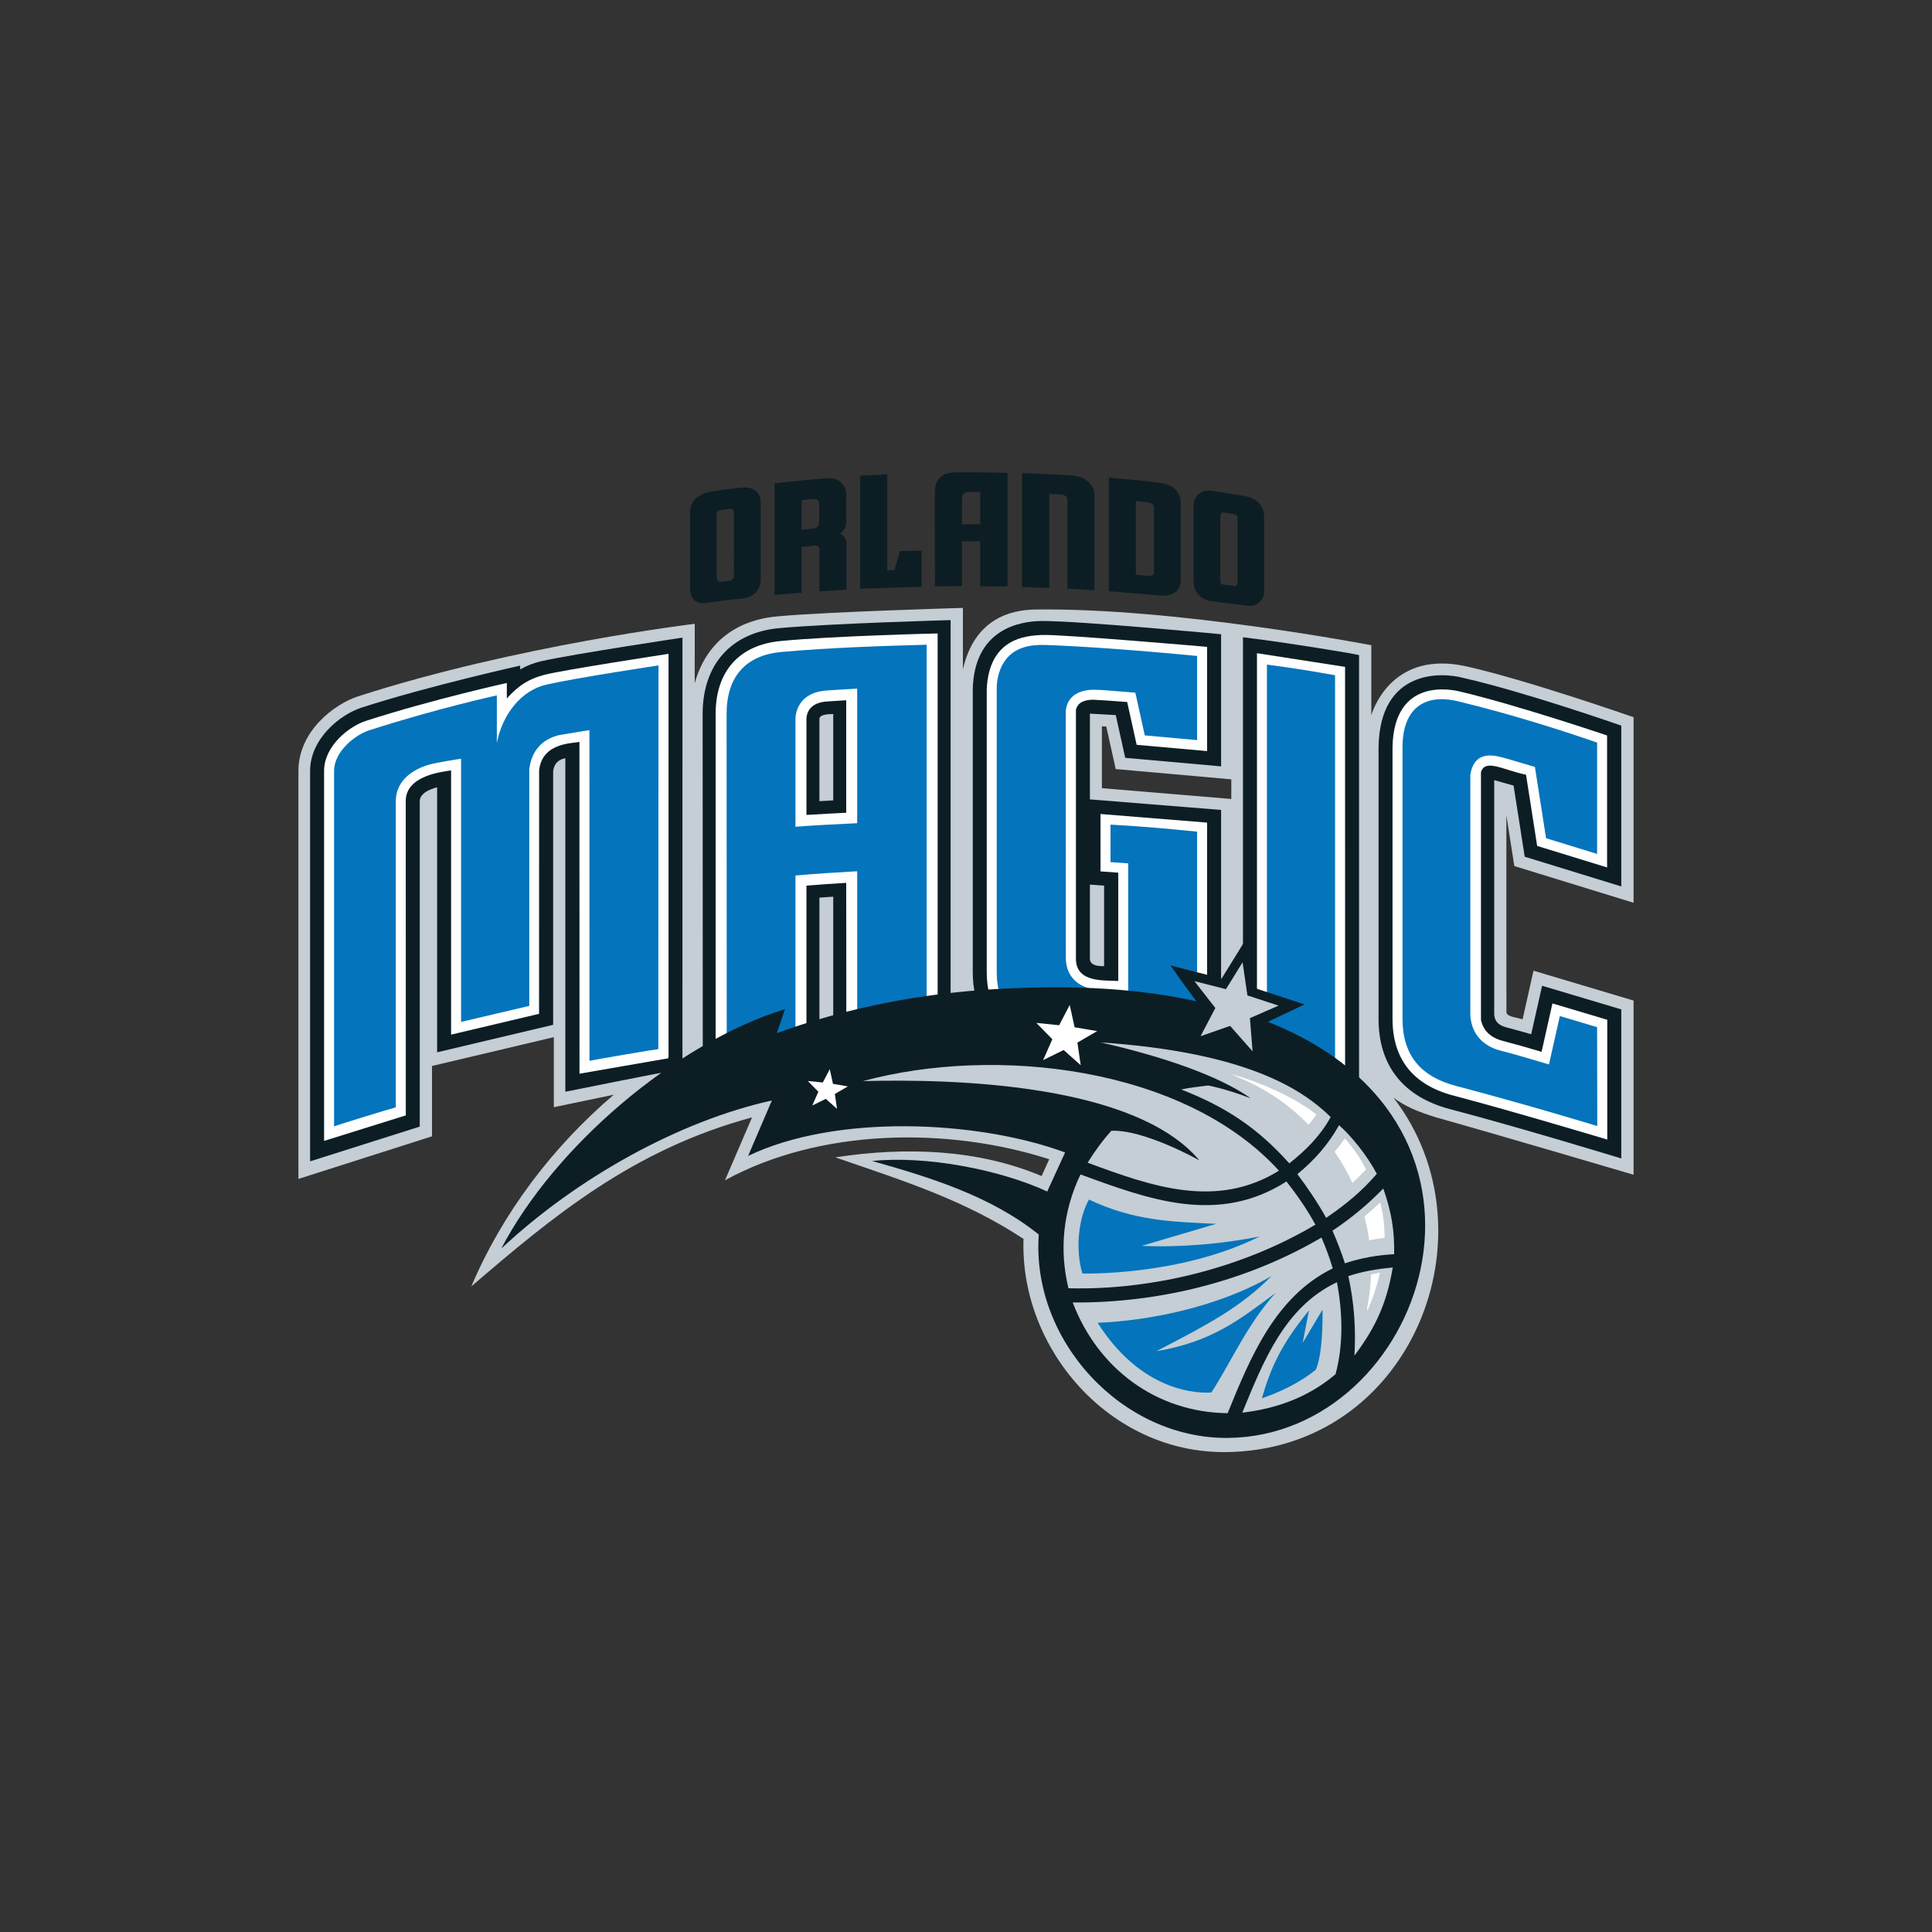 <?xml version="1.0" encoding="UTF-8" standalone="no"?>
<svg width="512px" height="512px" viewBox="0 0 512 512" version="1.1" xmlns="http://www.w3.org/2000/svg" xmlns:xlink="http://www.w3.org/1999/xlink" xmlns:sketch="http://www.bohemiancoding.com/sketch/ns">
    <rect x="0" y="0" width="512" height="512" fill="#333333" stroke="none"/>
    <!-- Generator: Sketch 3.2.2 (9983) - http://www.bohemiancoding.com/sketch -->
    <title>orlando-magic</title>
    <desc>Created with Sketch.</desc>
    <defs></defs>
    <g id="NBA" stroke="none" stroke-width="1" fill="none" fill-rule="evenodd" sketch:type="MSPage">
        <g id="orlando-magic" sketch:type="MSArtboardGroup">
            <g sketch:type="MSLayerGroup" transform="translate(79, 125)">
                <path d="M213.013,67.465 L214.18,67.544 L216.672,78.808 L247.307,81.533 L247.307,86.737 L213.013,83.875 L213.013,67.465 L213.013,67.465 Z M353.916,114.243 L353.916,65.069 L353.845,65.045 C353.485,64.924 325.8,55.241 309.668,51.611 C290.692,47.344 285.215,61.94 284.412,64.536 L284.412,45.989 C284.412,45.989 232.416,35.969 195.275,36.533 C188.866,36.631 179.233,38.945 176.177,52.406 L176.177,36.099 C176.177,36.099 140.47,37.117 127.209,38.33 C123.918,38.636 109.644,39.873 105.107,56.048 L105.115,40.315 C105.115,40.315 58.051,45.954 15.907,59.533 C9.788,61.506 0.084,68.628 0.084,79.329 L0.084,187.431 L35.49,176.138 L35.49,157.493 L67.766,149.858 L67.77,168.425 C67.77,168.425 75.997,166.694 83.667,165.104 C67.366,179.004 54.106,196.55 45.907,215.911 C67.327,197.521 88.634,179.674 120.303,171.115 L113.126,187.787 C138.319,174 172.146,173.558 199.059,182.211 L197.026,186.667 C180.397,179.651 161.397,178.793 142.362,181.71 C160.974,188.116 176.64,193.057 192.246,203.327 C191.208,232.345 215.034,260.077 245.743,259.819 C295.123,259.444 317.855,201.601 290.277,165.876 C293.101,168.049 296.545,169.588 301.759,171.17 C319.184,176.056 353.916,186.322 353.916,186.322 L353.916,140.159 L327.399,132.246 L324.499,145.14 C322.76,144.572 320.261,144.466 320.218,143.194 C320.194,142.559 320.21,108.409 320.206,91.071 L322.309,104.513 L353.916,114.243 L353.916,114.243 Z" id="Fill-1" fill="#C4CED4" sketch:type="MSShapeGroup"></path>
                <path d="M322.114,83.189 L325.064,102.037 L350.597,109.896 L350.597,109.892 L350.657,109.907 L350.657,67.3 C350.657,67.3 325.225,58.384 308.849,54.672 C303.24,53.118 286.701,52.147 286.329,72.985 L286.329,144.994 C286.329,157.401 292.882,165.679 305.281,168.937 C324.147,173.889 350.657,182.006 350.657,182.006 L350.657,142.499 L329.671,136.239 L326.783,149.081 C324.461,148.412 322.576,147.892 320.222,147.276 C317.64,146.603 317.092,145.221 316.986,143.846 L316.986,81.751 C317.335,81.845 321.386,82.973 322.114,83.189" id="Fill-2" fill="#0C1E24" sketch:type="MSShapeGroup"></path>
                <path d="M250.402,43.879 L250.402,158.617 L256.141,159.114 C257.865,159.326 271.658,161.604 273.323,161.953 L281.162,163.938 L281.162,48.624 C281.22,48.448 261.982,45.273 250.402,43.879" id="Fill-3" fill="#0C1E24" sketch:type="MSShapeGroup"></path>
                <path d="M213.597,109.708 L213.597,131.039 C213.006,131 210.158,131.231 209.837,129.344 L209.837,109.43 L213.597,109.708 L213.597,109.708 Z M216.688,64.508 L219.191,75.832 L244.604,78.094 L244.604,43.079 C244.604,43.079 207.595,39.57 197.242,39.57 C191.049,39.57 179.229,41.834 178.794,57.558 L178.794,132.5 C178.794,145.463 186.296,153.208 199.373,153.753 C199.373,153.753 226.564,155.076 237.015,156.611 L244.604,158.04 L244.604,89.641 L209.837,86.849 L209.837,64.124 L216.688,64.508 L216.688,64.508 Z" id="Fill-4" fill="#0C1E24" sketch:type="MSShapeGroup"></path>
                <path d="M138.156,87.312 L138.156,65.499 C138.222,64.128 141.376,64.262 141.815,64.234 L141.815,87.116 C140.604,87.178 139.382,87.241 138.156,87.312 M127.418,41.47 C114.761,42.644 107.208,51.129 107.208,64.168 L107.244,158.232 L114.691,156.83 C116.363,156.591 130.282,155.202 132.025,155.1 L138.156,154.943 L138.156,112.883 C139.366,112.794 140.584,112.707 141.815,112.629 L141.815,154.837 L148.831,154.031 C150.339,153.914 163.999,153.4 166.303,153.4 L172.923,153.765 L172.923,39.336 C172.923,39.336 141.188,40.205 127.418,41.47" id="Fill-5" fill="#0C1E24" sketch:type="MSShapeGroup"></path>
                <path d="M101.86,43.976 C101.86,43.976 73.028,48.298 64.464,50.221 C62.49,50.667 60.609,51.403 58.85,52.394 L58.843,51.4 C58.843,51.4 34.86,56.701 16.805,62.527 C11.148,64.355 3.18,70.769 3.18,79.305 L3.18,182.767 L32.235,173.565 L32.235,87.394 C32.235,85.82 33.614,84.602 36.333,83.772 C36.466,83.733 36.638,83.69 36.842,83.643 L36.842,153.87 L67.59,146.588 L67.59,79.363 C67.947,76.286 70.583,75.988 70.826,75.957 L70.826,164.324 C70.826,164.324 94.719,159.52 96.078,159.348 L101.856,158.843 L101.86,43.976" id="Fill-6" fill="#0C1E24" sketch:type="MSShapeGroup"></path>
                <path d="M332.416,140.919 L329.533,153.746 C324.899,152.375 322.626,151.73 319.289,150.86 C316.034,150.011 314.082,148.139 313.471,145.285 L313.471,79.654 C314.553,75.942 319.383,79.082 325.412,80.308 L328.365,99.18 L346.895,104.881 L346.895,69.913 C346.895,69.913 323.868,62.082 307.987,58.275 C306.251,57.857 290.406,54.129 290.033,72.982 L290.033,144.995 C290.033,155.684 295.479,162.536 306.224,165.355 C321.745,169.431 346.942,176.996 346.942,176.996 L346.942,145.257 L332.416,140.919" id="Fill-7" fill="#FFFFFF" sketch:type="MSShapeGroup"></path>
                <path d="M277.456,51.728 L254.108,48.106 L254.108,155.221 C254.108,155.221 272.982,158.068 274.173,158.35 L277.468,159.184 L277.456,51.728" id="Fill-8" fill="#FFFFFF" sketch:type="MSShapeGroup"></path>
                <path d="M210.841,60.433 C211.052,60.433 217.41,60.848 219.714,61.037 L222.225,72.383 L240.896,74.044 L240.896,46.424 C240.896,46.424 202.222,43.068 197.239,43.272 C192.609,43.46 183.156,44.255 182.498,57.559 L182.498,132.501 C182.498,143.523 188.386,149.592 199.527,150.054 C199.527,150.054 225.206,151.326 236.48,152.787 L240.896,153.582 L240.896,92.998 L212.647,90.723 L212.647,105.927 C212.647,105.927 216.427,106.201 217.352,106.268 L217.352,134.972 C213.826,134.733 206.422,135.539 206.132,129.396 L206.132,63.139 C206.386,61.925 207.331,60.433 210.841,60.433" id="Fill-9" fill="#FFFFFF" sketch:type="MSShapeGroup"></path>
                <path d="M145.256,90.389 C145.135,90.393 138.13,90.738 134.718,90.969 L134.718,65.322 C134.976,62.633 136.822,61.144 140.175,60.894 C140.175,60.894 143.587,60.675 145.256,60.573 L145.256,90.389 L145.256,90.389 Z M127.733,44.892 C116.964,45.949 110.743,52.82 110.653,63.913 L110.645,63.913 L110.645,154.089 L110.669,154.086 L110.669,154.089 L111.057,154.015 L114.711,153.365 C117.799,152.993 130.69,151.709 131.878,151.661 L134.718,151.591 L134.718,109.696 C138.134,109.426 141.659,109.179 145.256,108.967 L145.287,150.926 L148.488,150.613 C149.589,150.503 163.793,149.963 166.3,149.963 L169.485,150.131 L169.485,42.871 C169.485,42.871 141.836,43.509 127.733,44.892 L127.733,44.892 Z" id="Fill-10" fill="#FFFFFF" sketch:type="MSShapeGroup"></path>
                <path d="M98.17,48.274 L98.154,48.278 L98.154,48.274 C98.154,48.274 70.086,52.565 65.279,53.834 C61.464,54.841 58.659,56.352 55.313,60.102 L55.313,55.995 C55.313,55.995 35.832,60.275 17.945,66.05 C13.483,67.491 6.886,72.699 6.886,79.304 L6.886,177.354 L28.542,170.589 L28.53,87.393 C28.412,80.4 38.547,79.508 40.545,79.167 L40.545,149.191 L63.857,143.674 C63.857,143.674 63.873,82.738 63.873,79.183 C64.664,71.539 73.197,72.068 74.552,71.594 L74.572,159.543 L85.979,157.562 L85.987,157.559 L98.115,155.456 L98.115,155.119 L98.17,155.107 L98.17,48.274" id="Fill-11" fill="#FFFFFF" sketch:type="MSShapeGroup"></path>
                <path d="M344.249,147.208 L334.376,144.264 L331.493,157.087 C325.08,155.184 322.589,154.452 318.62,153.418 C314.84,152.435 311.005,149.761 310.649,144.04 L310.649,80.34 C311.397,75.418 314.664,74.538 318.601,75.611 C318.636,75.54 322.812,76.761 327.768,78.25 L330.725,97.138 L344.249,101.3 L344.249,71.793 C336.762,69.185 322.088,64.377 307.369,60.845 C297.944,58.586 292.679,63.359 292.679,72.983 L292.679,144.992 C292.679,154.64 297.49,160.329 306.896,162.796 C326.107,167.843 344.292,173.415 344.292,173.415 L344.249,147.208" id="Fill-12" fill="#0474BC" sketch:type="MSShapeGroup"></path>
                <path d="M256.753,152.797 C257.873,152.895 273.715,155.506 274.808,155.78 L274.808,53.944 C269.386,52.981 264.56,52.162 256.753,51.125 L256.753,152.797" id="Fill-13" fill="#0474BC" sketch:type="MSShapeGroup"></path>
                <path d="M215.293,103.468 C216.226,103.539 219.998,103.805 219.998,103.805 L219.998,137.822 C217.209,137.607 214.416,137.419 211.647,137.239 C207.568,136.977 203.459,134.341 203.459,128.883 C203.459,128.707 203.447,63.268 203.447,63.268 C204.019,58.366 208.759,57.626 211.647,57.814 C211.647,57.739 216.406,58.104 221.879,58.566 L224.382,69.893 L238.245,71.135 L238.245,48.832 L238.171,48.832 L238.171,48.828 C212.982,46.381 198.903,45.958 198.903,45.958 C195.949,45.825 191.507,45.833 188.451,48.781 C186.512,50.629 185.144,53.722 185.144,57.559 L185.144,132.501 C185.144,142.141 190.026,147.012 199.64,147.411 C199.659,147.102 233.392,149.474 238.245,150.371 L238.245,95.395 C230.176,94.604 225.553,94.133 215.293,93.531 L215.293,103.468" id="Fill-14" fill="#0474BC" sketch:type="MSShapeGroup"></path>
                <path d="M131.805,65.196 C131.966,63.223 133.09,58.501 139.985,57.992 C142.711,57.816 145.434,57.639 148.165,57.494 L148.165,93.156 C142.723,93.434 137.254,93.661 131.805,94.1 L131.805,65.196 L131.805,65.196 Z M113.558,64.163 C113.558,64.163 113.593,149.37 113.593,150.58 C114.709,150.369 130.681,148.783 131.805,148.755 L131.805,107.017 C137.254,106.551 142.723,106.183 148.165,105.889 L148.165,147.718 C149.301,147.589 165.452,146.994 166.572,147.056 L166.572,45.861 C155.737,46.155 140.835,46.613 128.005,47.788 C118.404,48.681 113.558,54.546 113.558,64.163 L113.558,64.163 Z" id="Fill-15" fill="#0474BC" sketch:type="MSShapeGroup"></path>
                <path d="M65.857,56.415 C59.17,57.918 54.133,64.269 52.668,71.9 L52.668,59.28 C52.668,59.28 36.731,62.766 18.758,68.568 C15.17,69.727 9.533,74.124 9.533,79.304 L9.533,173.49 C10.59,173.079 24.795,168.706 25.884,168.463 L25.884,87.393 C25.884,81.728 30.538,78.901 34.502,77.695 C36.688,77.045 43.191,76.062 43.191,76.062 L43.191,145.816 L61.266,141.572 L61.266,78.772 C61.913,74.038 64.51,70.917 69.289,69.782 C73.865,69.007 77.198,68.502 77.198,68.502 L77.214,156.133 C78.311,155.851 94.337,153.126 95.458,153.028 C95.458,132.817 95.505,51.344 95.505,51.344 C95.505,51.344 74.296,54.52 65.857,56.415" id="Fill-16" fill="#0474BC" sketch:type="MSShapeGroup"></path>
                <path d="M257.004,145.803 C327.377,173.587 298.129,255.462 246.552,256.061 C218.307,256.398 194.262,230.169 196.288,202.169 C183.591,191.966 167.577,187.04 152.138,182.678 C166.111,181.203 185.766,184.856 198.524,190.76 L203.268,180.411 C179.662,171.746 142.227,170.251 119.255,181.335 L125.558,166.637 C101.18,172.02 73.942,187.044 53.833,205.901 C67.929,178.884 99.867,151.515 129.025,142.42 L126.882,148.79 C145.655,141.961 165.234,138.238 185.142,137.102 C206.297,135.889 223.408,137.099 238.063,140.345 C235.434,136.942 231.2,130.869 231.2,130.869 C231.2,130.869 242.564,133.758 244.746,134.315 C245.914,132.423 248.213,128.715 248.213,128.715 L251.754,122.96 C251.754,122.96 253.486,134.863 253.78,136.934 C255.762,137.576 266.715,141.179 266.715,141.179 L257.004,145.803" id="Fill-17" fill="#0C1E24" sketch:type="MSShapeGroup"></path>
                <path d="M264.817,186.157 C267.478,189.692 270.306,193.851 272.437,197.746 C277.51,194.309 281.894,190.718 285.866,186.075 C283.367,181.278 278.959,175.867 275.865,173.188 C273.009,178.291 269.327,182.48 264.817,186.157 M274.122,201.149 C275.364,203.976 276.46,206.846 277.412,209.787 C281.757,208.357 285.933,207.629 290.461,207.371 C290.579,200.843 289.697,196.058 287.589,189.963 C283.449,194.234 279.073,197.848 274.122,201.149 M278.317,213.189 C279.876,220.166 280.343,227.167 279.943,234.243 C285.541,226.795 288.495,220.425 290.093,210.91 C286.085,211.255 282.102,211.916 278.317,213.189 M275.305,214.806 C261.366,221.368 255.71,236.008 250.221,249.367 C259.396,248.306 267.846,245.205 274.933,239.176 C277.068,231.263 276.801,222.81 275.305,214.806 M274.192,211.133 C273.365,208.338 272.343,205.632 271.21,202.962 C251.404,214.587 228.197,220.342 205.281,220.17 C211.932,237.684 227.434,249.305 246.339,249.509 C252.344,234.72 258.98,218.585 274.192,211.133 M269.589,199.551 C267.426,195.495 264.728,191.724 261.931,188.099 C243.836,199.653 225.682,192.974 207.341,186.238 C202.769,195.8 201.649,206.094 204.152,216.404 C226.431,216.971 250.409,210.969 269.589,199.551 M259.936,185.244 C234.701,157.543 184.49,152.057 149.669,161.509 C173.835,160.859 221.741,162.159 238.853,182.512 C233.333,179.446 222.153,174.289 215.52,174.673 C213.158,177.273 211.082,180.151 209.229,183.13 C226.043,189.328 243.256,195.561 259.936,185.244 M262.679,183.306 C267.09,179.841 270.976,175.902 273.647,171.028 C265.789,163.333 250.805,153.847 212.657,151.246 C228.832,154.911 243.93,160.01 252.474,166.07 C245.493,163.404 241.148,162.664 241.148,162.664 C239.092,162.95 236.193,163.224 234.038,163.721 C245.665,168.271 254.135,173.749 262.679,183.306" id="Fill-18" fill="#C4CED4" sketch:type="MSShapeGroup"></path>
                <path d="M239.163,149.606 L246.994,146.869 L252.944,153.615 L252.247,144.81 L259.831,141.505 L251.577,138.796 L250.3,130.009 L245.893,137.143 L237.533,135.013 L243.076,142.131 L239.163,149.606" id="Fill-19" fill="#C4CED4" sketch:type="MSShapeGroup"></path>
                <path d="M209.581,192.902 C221.576,198.524 231.076,198.759 243.306,199.331 L223.586,205.16 C233.497,205.635 245.14,204.644 254.851,202.666 C233.595,213.269 207.838,212.49 207.838,212.49 C205.914,205.971 206.819,197.847 209.581,192.902 M211.888,225.553 C225.031,225.055 243.643,221.5 257.958,213.168 C249.692,221.535 240.873,226.113 227.448,233.082 C242.15,230.6 249.386,224.816 259.019,217.659 C251.533,226.034 247.842,234.863 242.061,244.002 C242.061,244.002 224.914,246.148 211.888,225.553 M255.4,245.576 C263.681,242.702 267.939,239.398 269.69,238.004 C270.975,235.224 271.57,229.26 271.488,222.048 L266.219,230.878 L267.888,222.287 C260.504,231.241 257.699,237.643 255.4,245.576" id="Fill-20" fill="#0474BC" sketch:type="MSShapeGroup"></path>
                <path d="M197.431,155.944 L202.872,153.262 L207.405,157.292 L206.519,151.301 L211.761,148.254 L205.779,147.236 L204.49,141.324 L201.685,146.696 L195.645,146.082 L199.883,150.412 L197.431,155.944" id="Fill-21" fill="#FFFFFF" sketch:type="MSShapeGroup"></path>
                <path d="M136.263,167.972 L139.843,166.202 L142.82,168.857 L142.241,164.918 L145.68,162.909 L141.747,162.232 L140.901,158.348 L139.052,161.867 L135.079,161.476 L137.873,164.322 L136.263,167.972" id="Fill-22" fill="#FFFFFF" sketch:type="MSShapeGroup"></path>
                <path d="M249.327,160.598 C248.645,160.245 247.96,159.905 247.243,159.584 C258.282,162.857 265.721,167.117 269.885,170.355 C269.243,171.303 268.526,172.215 267.794,173.104 C262.689,167.81 256.449,163.499 249.327,160.598 M283.334,222.383 L283.295,221.663 C283.895,218.695 284.232,215.716 284.333,212.775 C285.113,212.568 285.912,212.407 286.715,212.254 C285.861,215.911 284.792,219.228 283.334,222.383 M287.945,203.03 C286.507,203.218 285.171,203.425 283.852,203.711 C283.557,201.577 283.13,199.462 282.586,197.387 C284.02,196.185 285.391,194.964 286.781,193.652 C287.577,196.726 287.914,199.604 287.945,203.03 M283.021,184.909 C281.795,186.228 280.612,187.396 279.405,188.488 C278.065,185.61 276.502,182.853 274.692,180.249 C275.637,179.11 276.549,177.935 277.403,176.706 C279.71,179.259 281.713,182.243 283.021,184.909" id="Fill-23" fill="#FFFFFF" sketch:type="MSShapeGroup"></path>
                <path d="M248.97,29.202 C248.97,29.989 248.566,30.357 248.018,30.283 C247.567,30.22 246.243,30.083 245.357,29.965 C244.758,29.887 244.398,29.726 244.398,28.614 L244.398,11.923 C244.398,11.042 244.841,10.776 245.455,10.843 C246.071,10.905 247.124,11.121 247.747,11.21 C248.367,11.301 248.97,11.438 248.97,12.22 L248.97,29.202 L248.97,29.202 Z M250.815,6.453 C248.883,6.113 241.926,4.965 241.483,4.981 C237.754,5.094 237.303,8.082 237.307,9.041 L237.307,28.963 C237.307,33.204 240.939,34.21 242.032,34.327 C244.19,34.559 249.867,35.341 251.774,35.537 C253.792,35.749 256.005,34.386 256.005,31.602 L256.005,11.806 C256.009,10.846 255.7,7.322 250.815,6.453 L250.815,6.453 Z" id="Fill-24" fill="#0C1E24" sketch:type="MSShapeGroup"></path>
                <path d="M204.973,1.011 C201.126,0.685 191.842,0.368 191.842,0.368 L191.842,30.564 L199.074,30.823 L199.074,5.92 C199.074,5.92 200.507,5.964 201.973,6.034 C203.434,6.104 203.872,6.707 203.872,7.447 L203.872,30.995 L211.045,31.43 C211.045,31.43 211.049,7.96 211.049,6.179 C211.049,4.515 209.878,1.422 204.973,1.011" id="Fill-25" fill="#0C1E24" sketch:type="MSShapeGroup"></path>
                <path d="M180.77,13.93 L175.943,13.946 L175.943,6.71 C175.959,6.135 176.413,5.355 177.961,5.355 L180.77,5.355 L180.77,13.93 L180.77,13.93 Z M174.333,0.179 C170.8,0.179 168.739,1.8 168.739,5.523 C168.739,7.309 168.759,30.375 168.759,30.375 L175.943,30.324 L175.943,18.476 L180.77,18.457 L180.77,30.391 L188.013,30.418 L188.013,0.32 C188.013,0.32 182.247,0.179 180.347,0.179 L174.333,0.179 L174.333,0.179 Z" id="Fill-26" fill="#0C1E24" sketch:type="MSShapeGroup"></path>
                <path d="M165.229,20.903 L159.474,21.063 L158.06,26.067 L156.137,26.142 L156.137,0.683 L148.937,1.091 L148.937,31.04 C148.937,31.04 151.914,30.887 157.065,30.734 C162.276,30.586 165.229,30.519 165.229,30.519 L165.229,20.903" id="Fill-27" fill="#0C1E24" sketch:type="MSShapeGroup"></path>
                <path d="M136.6,15.051 C135.147,15.239 133.427,15.372 133.427,15.372 L133.427,7.541 C134.234,7.443 135.675,7.286 136.479,7.216 C137.956,7.091 138.093,8.097 138.093,8.489 C138.093,8.826 138.089,13.434 138.093,13.535 L138.093,13.563 C138.093,13.563 138.054,14.863 136.6,15.051 M145.32,19.162 L145.313,19.162 C145.415,18.16 144.768,16.781 143.55,16.401 C144.341,15.994 145.238,14.875 145.246,13.594 L145.246,5.912 C145.246,4.017 143.753,1.555 140.42,1.731 C136.604,1.93 126.27,3.078 126.27,3.078 L126.27,32.682 L133.427,32.079 L133.427,19.949 C134.254,19.847 136.632,19.6 136.819,19.589 C137.858,19.518 138.151,20.145 138.151,20.439 L138.151,31.73 L145.32,31.257 L145.32,19.162" id="Fill-28" fill="#0C1E24" sketch:type="MSShapeGroup"></path>
                <path d="M114.628,28.846 C114.169,28.924 112.81,29.104 111.932,29.178 C111.258,29.233 110.938,28.45 110.938,28.098 C110.938,27.91 110.926,11.305 110.926,11.305 C110.926,10.983 111.083,10.389 111.717,10.267 C112.371,10.149 113.75,9.95 114.428,9.825 C115.051,9.711 115.482,10.314 115.482,10.701 C115.482,11.406 115.501,27.252 115.501,27.695 C115.501,28.133 115.247,28.74 114.628,28.846 M118.208,4.182 C117.374,4.182 110.839,5.008 108.908,5.377 C107.431,5.663 103.78,6.935 103.882,10.878 L103.882,31.179 C103.882,32.894 104.838,35.118 107.835,34.805 C108.743,34.707 115.345,33.802 117.777,33.591 C121.463,33.27 122.674,30.427 122.596,28.399 L122.596,8.133 C122.599,4.182 118.863,4.182 118.208,4.182" id="Fill-29" fill="#0C1E24" sketch:type="MSShapeGroup"></path>
                <path d="M226.793,26.898 C226.676,27.486 226.17,27.681 225.359,27.611 L222.01,27.313 L222.01,7.772 C222.01,7.772 223.789,7.955 225.03,8.096 C226.202,8.23 226.644,8.637 226.793,9.216 L226.793,26.898 L226.793,26.898 Z M228.501,2.959 C226.813,2.662 214.873,1.558 214.873,1.558 L214.873,31.687 C214.873,31.687 225.9,32.572 228.482,32.811 C231.063,33.053 233.95,32.157 233.95,28.629 L233.95,8.711 C233.95,4.416 230.851,3.375 228.501,2.959 L228.501,2.959 Z" id="Fill-30" fill="#0C1E24" sketch:type="MSShapeGroup"></path>
            </g>
        </g>
    </g>
</svg>